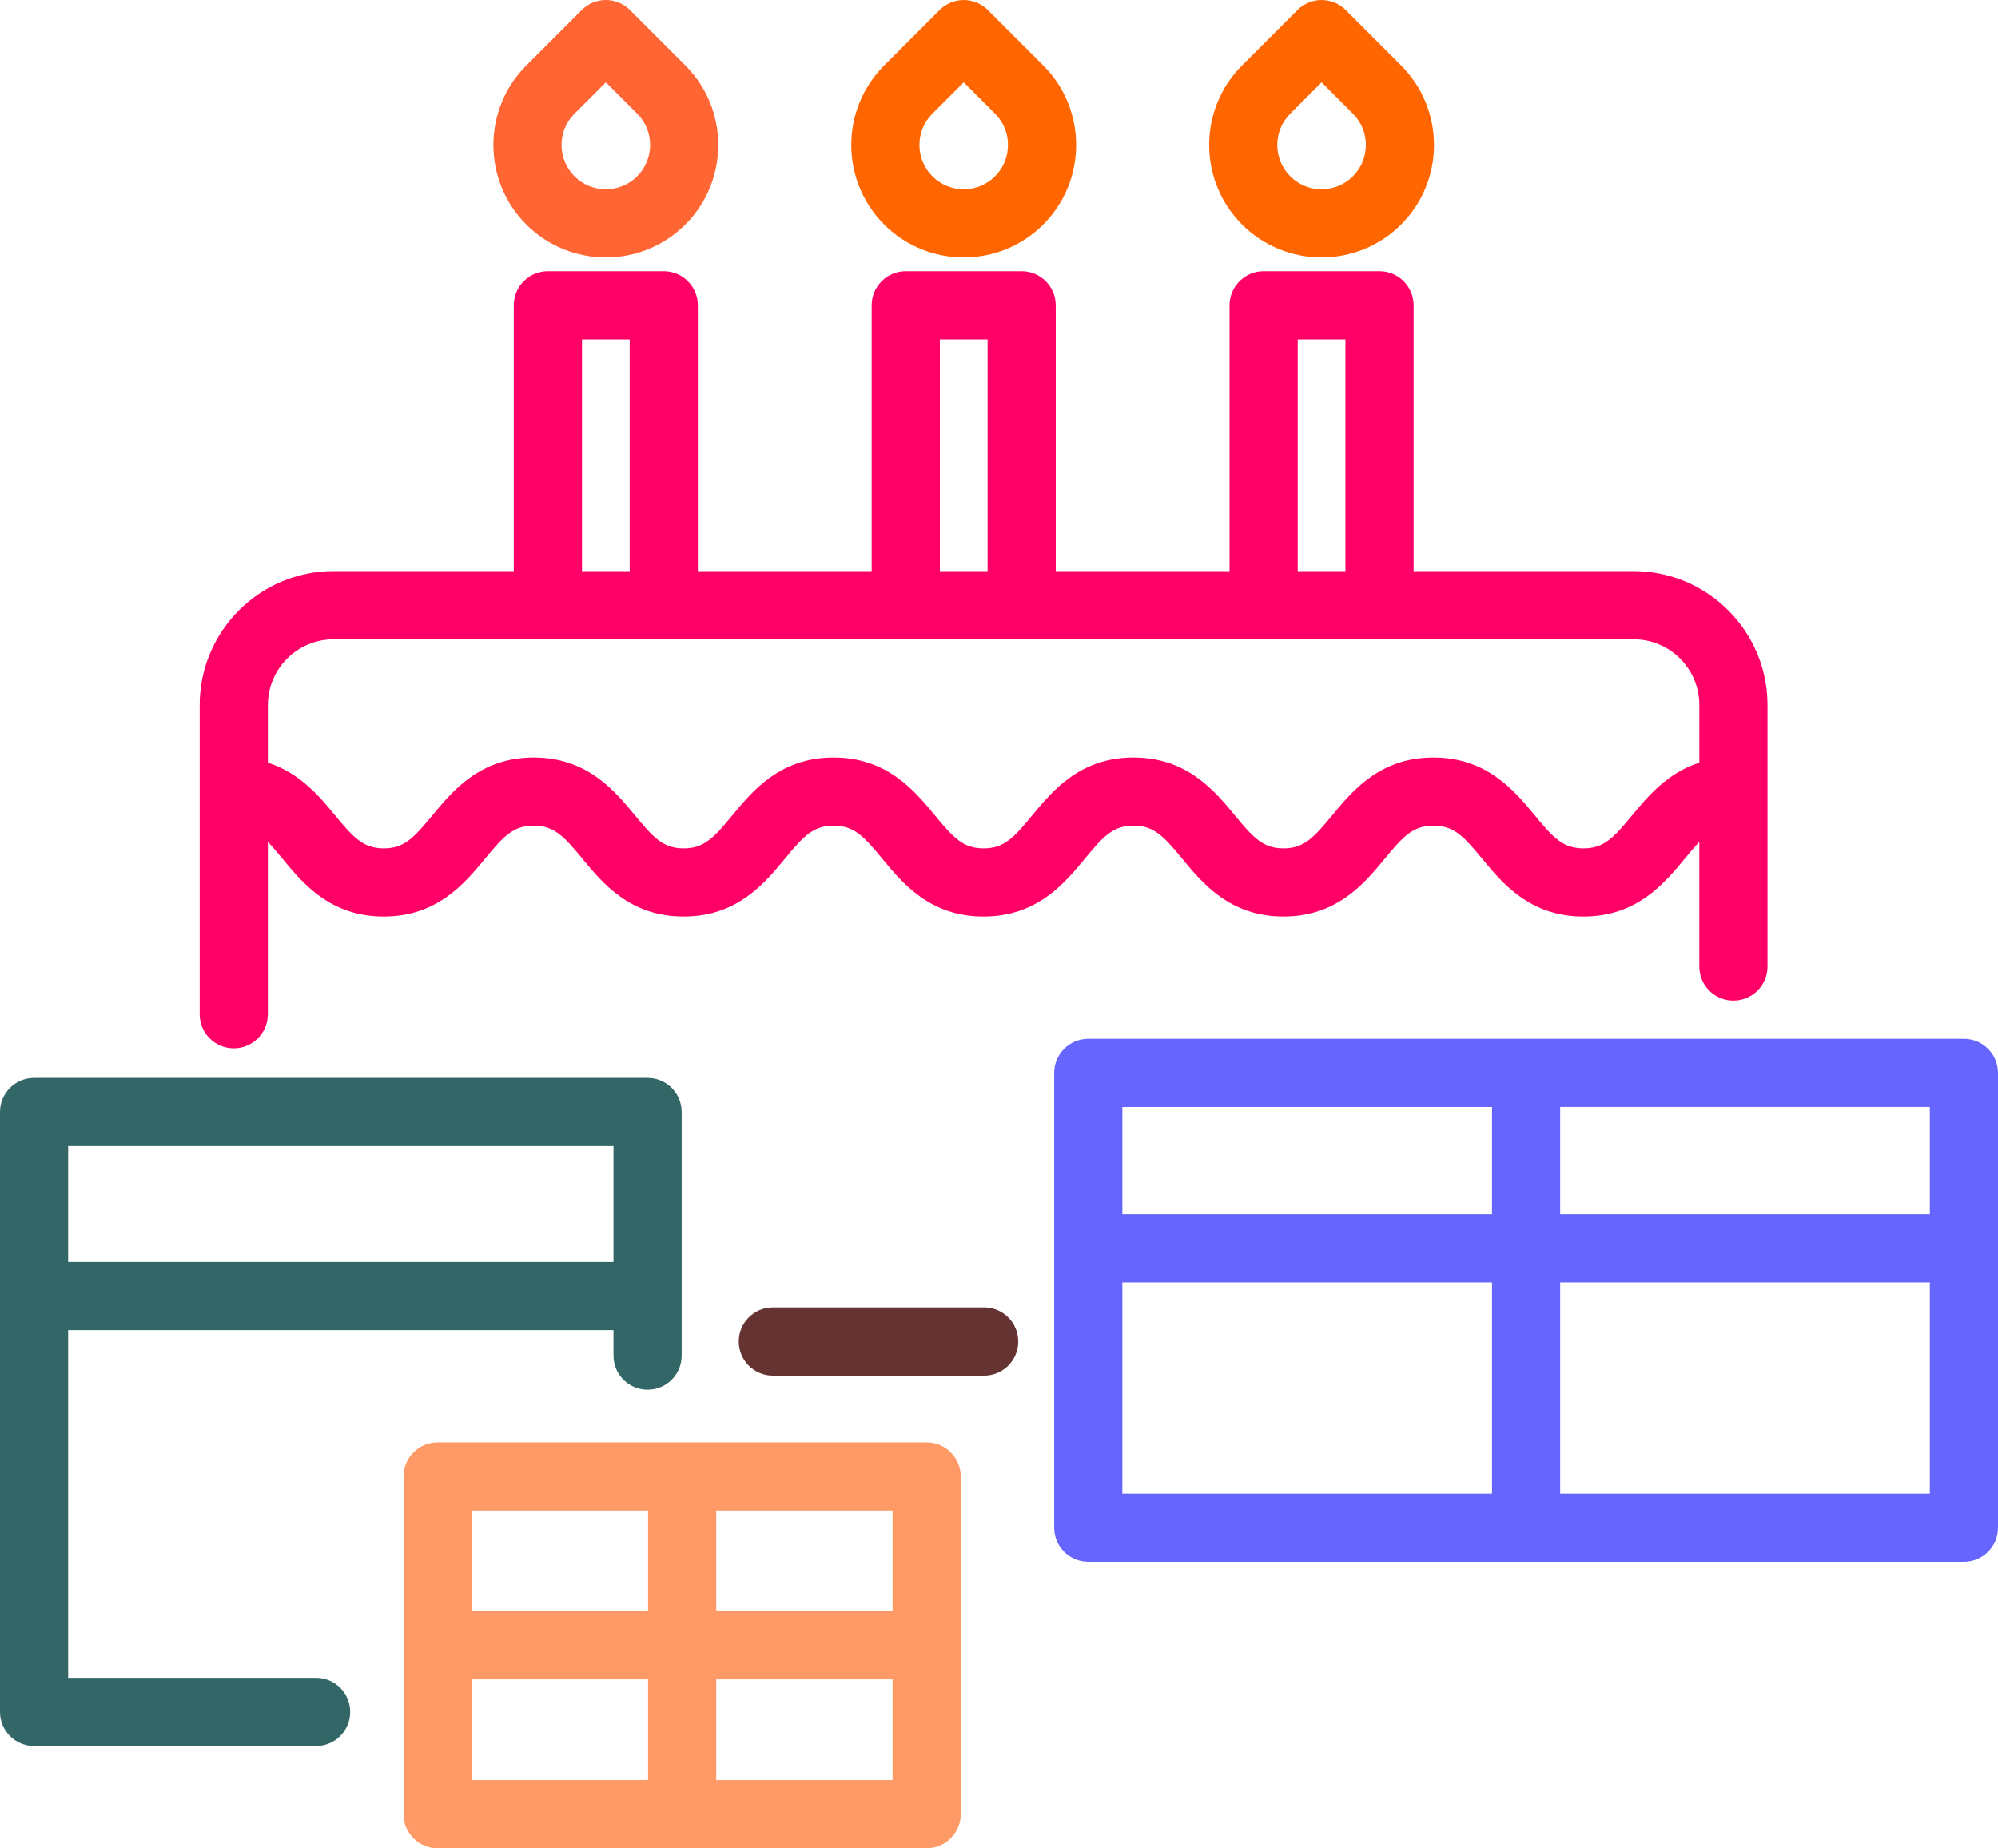 <?xml version="1.0" encoding="UTF-8"?>
<!DOCTYPE svg PUBLIC "-//W3C//DTD SVG 1.1//EN" "http://www.w3.org/Graphics/SVG/1.1/DTD/svg11.dtd">
<!-- Creator: CorelDRAW 2021 (64-Bit) -->
<svg xmlns="http://www.w3.org/2000/svg" xml:space="preserve" width="6.929in" height="6.409in" version="1.1" style="shape-rendering:geometricPrecision; text-rendering:geometricPrecision; image-rendering:optimizeQuality; fill-rule:evenodd; clip-rule:evenodd"
viewBox="0 0 6960.65 6438.19"
 xmlns:xlink="http://www.w3.org/1999/xlink"
 xmlns:xodm="http://www.corel.com/coreldraw/odm/2003">
 <defs>
  <style type="text/css">
   <![CDATA[
    .fil4 {fill:#336666;fill-rule:nonzero}
    .fil1 {fill:#663333;fill-rule:nonzero}
    .fil5 {fill:#6666FF;fill-rule:nonzero}
    .fil0 {fill:#FF0066;fill-rule:nonzero}
    .fil2 {fill:#FF6600;fill-rule:nonzero}
    .fil3 {fill:#FF6633;fill-rule:nonzero}
    .fil6 {fill:#FF9966;fill-rule:nonzero}
   ]]>
  </style>
 </defs>
 <g id="Layer_x0020_1">
  <g id="_2699356854192">
   <path class="fil0" d="M814.45 3651.78c65.58,0 118.75,-53.17 118.75,-118.75l0 -600.41c15.48,16.04 31.84,35.46 50.87,58.53 70.16,85.05 166.24,201.52 352.81,201.52 186.59,0 282.68,-116.46 352.83,-201.5 64.15,-77.77 98.16,-115.15 169.61,-115.15 71.44,0 105.45,37.38 169.58,115.14 70.14,85.04 166.21,201.52 352.78,201.52 186.57,0 282.65,-116.46 352.78,-201.52 64.14,-77.77 98.15,-115.14 169.58,-115.14 71.47,0 105.48,37.38 169.61,115.15 70.16,85.04 166.24,201.5 352.83,201.5 186.59,0 282.68,-116.46 352.83,-201.5 64.15,-77.77 98.16,-115.15 169.61,-115.15 71.47,0 105.49,37.38 169.65,115.15 70.16,85.04 166.24,201.5 352.83,201.5 186.59,0 282.68,-116.46 352.83,-201.52 64.15,-77.77 98.16,-115.14 169.61,-115.14 71.5,0 105.51,37.38 169.68,115.15 70.17,85.04 166.26,201.5 352.86,201.5 186.6,0 282.69,-116.46 352.86,-201.5 19.05,-23.08 35.42,-42.53 50.92,-58.58l0 434.23c0,65.58 53.17,118.75 118.75,118.75 65.58,0 118.75,-53.17 118.75,-118.75l0 -911.03c0,-257.15 -209.21,-466.37 -466.37,-466.37l-766.61 0 0 -926.16c0,-65.58 -53.17,-118.75 -118.75,-118.75l-403.69 0c-65.58,0 -118.75,53.17 -118.75,118.75l0 926.16 -605.56 0 0 -926.16c0,-65.58 -53.17,-118.75 -118.75,-118.75l-403.71 0c-65.58,0 -118.75,53.17 -118.75,118.75l0 926.16 -605.57 0 0 -926.16c0,-65.58 -53.17,-118.75 -118.75,-118.75l-403.71 0c-65.58,0 -118.75,53.17 -118.75,118.75l0 926.16 -627.92 0c-257.15,0 -466.35,209.21 -466.35,466.37l0 1077.25c0,65.56 53.17,118.73 118.75,118.73zm3706.56 -2469.77l166.22 0 0 807.42 -166.22 0 0 -807.42zm-1246.76 0l166.23 0 0 807.42 -166.23 0 0 -807.42zm-1246.75 0l166.22 0 0 807.42 -166.22 0 0 -807.42zm-865.45 1044.91l4529.29 0c126.2,0 228.87,102.67 228.87,228.87l0 200.74c-112.05,35.89 -180.66,118.75 -234.12,183.5 -64.17,77.77 -98.18,115.15 -169.68,115.15 -71.49,0 -105.51,-37.38 -169.66,-115.15 -70.17,-85.04 -166.26,-201.5 -352.86,-201.5 -186.59,0 -282.68,116.46 -352.81,201.5 -64.15,77.77 -98.16,115.15 -169.63,115.15 -71.47,0 -105.49,-37.38 -169.65,-115.15 -70.16,-85.04 -166.24,-201.5 -352.83,-201.5 -186.59,0 -282.68,116.46 -352.83,201.5 -64.15,77.77 -98.16,115.15 -169.61,115.15 -71.45,0 -105.48,-37.38 -169.61,-115.15 -70.16,-85.04 -166.24,-201.5 -352.83,-201.5 -186.59,0 -282.65,116.46 -352.8,201.52 -64.14,77.77 -98.15,115.14 -169.58,115.14 -71.44,0 -105.45,-37.38 -169.58,-115.14 -70.14,-85.04 -166.21,-201.52 -352.78,-201.52 -186.59,0 -282.68,116.46 -352.83,201.5 -64.15,77.77 -98.16,115.15 -169.61,115.15 -71.45,0 -105.46,-37.38 -169.61,-115.14 -53.43,-64.77 -122.04,-147.63 -234.07,-183.52l0 -200.74c-0.02,-126.2 102.63,-228.87 228.84,-228.87z"/>
   <path class="fil1" d="M3428.6 4554.2l-736.2 0c-65.58,0 -118.75,53.17 -118.75,118.75 0,65.58 53.17,118.75 118.75,118.75l736.2 -0c65.58,0 118.75,-53.17 118.75,-118.75 0,-65.58 -53.17,-118.74 -118.75,-118.74z"/>
   <path class="fil2" d="M3080.29 782.05c76.39,76.38 176.74,114.57 277.07,114.57 100.35,0 200.7,-38.19 277.07,-114.58 152.79,-152.77 152.79,-401.37 0,-554.14l-193.11 -193.11c-22.26,-22.28 -52.47,-34.78 -83.96,-34.78 -31.49,0 -61.7,12.51 -83.96,34.78l-193.11 193.11c-152.79,152.79 -152.79,401.38 0,554.16 0,0 0,0 0,0zm167.92 -386.22l109.15 -109.15 109.15 109.15c60.18,60.18 60.18,158.11 0,218.28 -60.18,60.21 -158.12,60.19 -218.3,0l0 0c-60.19,-60.18 -60.19,-158.1 -0,-218.28z"/>
   <path class="fil3" d="M1833.53 782.05c76.39,76.38 176.74,114.57 277.07,114.57 100.35,0 200.7,-38.19 277.07,-114.58 152.79,-152.77 152.79,-401.37 0,-554.14l-193.11 -193.11c-22.26,-22.28 -52.47,-34.78 -83.96,-34.78 -31.49,0 -61.7,12.51 -83.96,34.78l-193.11 193.11c-152.79,152.79 -152.79,401.38 -0,554.16 0,0 0,0 0,0zm167.92 -386.22l109.15 -109.15 109.15 109.15c60.18,60.18 60.18,158.11 0,218.28 -60.18,60.21 -158.12,60.19 -218.3,0l0 0c-60.18,-60.18 -60.18,-158.1 -0,-218.28z"/>
   <path class="fil2" d="M4327.05 782.05c76.39,76.38 176.74,114.57 277.07,114.57 100.35,0 200.7,-38.19 277.07,-114.58 152.79,-152.77 152.79,-401.37 0,-554.14l-193.11 -193.11c-22.26,-22.28 -52.47,-34.78 -83.96,-34.78 -31.49,0 -61.7,12.51 -83.96,34.78l-193.11 193.11c-152.79,152.79 -152.79,401.38 0,554.16 0,0 0,0 0,0zm167.92 -386.22l109.15 -109.15 109.15 109.15c60.18,60.18 60.18,158.11 0,218.28 -60.18,60.21 -158.12,60.19 -218.3,0l0 0c-60.18,-60.18 -60.18,-158.1 -0,-218.28z"/>
   <path class="fil4" d="M1101.32 5844.5l-863.83 0 0 -1211.12 1899.81 -0 0 88.66c0,65.58 53.17,118.75 118.75,118.75 65.58,0 118.75,-53.17 118.75,-118.75l0 -848.6c0,-65.58 -53.17,-118.75 -118.75,-118.75l-2137.29 0c-65.58,0 -118.75,53.17 -118.75,118.75l0 2089.8c0,65.58 53.17,118.75 118.75,118.75l982.57 -0c65.58,0 118.75,-53.17 118.75,-118.75 0,-65.58 -53.17,-118.74 -118.75,-118.74zm1035.98 -1852.31l0 403.7 -1899.81 0 0 -403.7 1899.81 0z"/>
   <path class="fil5" d="M6841.9 3618.58l-3050.57 0c-65.58,0 -118.75,53.17 -118.75,118.75l0 1584.25c0,65.58 53.17,118.75 118.75,118.75l3050.57 -0c65.58,0 118.75,-53.17 118.75,-118.75l0 -1584.25c0,-65.59 -53.17,-118.74 -118.75,-118.74zm-118.74 611.06l-1287.79 0 0 -373.59 1287.79 -0 0 373.59zm-1525.29 -373.57l0 373.59 -1287.79 0 0 -373.59 1287.79 -0zm-1287.79 611.06l1287.79 0 0 735.68 -1287.79 0 0 -735.68zm1525.29 735.68l0 -735.68 1287.79 0 0 735.68 -1287.79 0z"/>
   <path class="fil6" d="M3228.25 5024.12l-1703.63 0c-65.58,0 -118.75,53.17 -118.75,118.75l0 1176.57c0,65.58 53.17,118.75 118.75,118.75l1703.63 0c65.58,0 118.75,-53.17 118.75,-118.75l0 -1176.57c-0,-65.58 -53.17,-118.75 -118.75,-118.75zm-118.75 588.29l-614.32 0 0 -350.8 614.32 0 0 350.8zm-851.81 -350.8l0 350.8 -614.32 -0 0 -350.8 614.32 0zm-614.32 588.29l614.32 0 0 350.8 -614.32 0 0 -350.8zm851.81 350.8l0 -350.8 614.32 0 0 350.8 -614.32 0z"/>
  </g>
 </g>
</svg>
